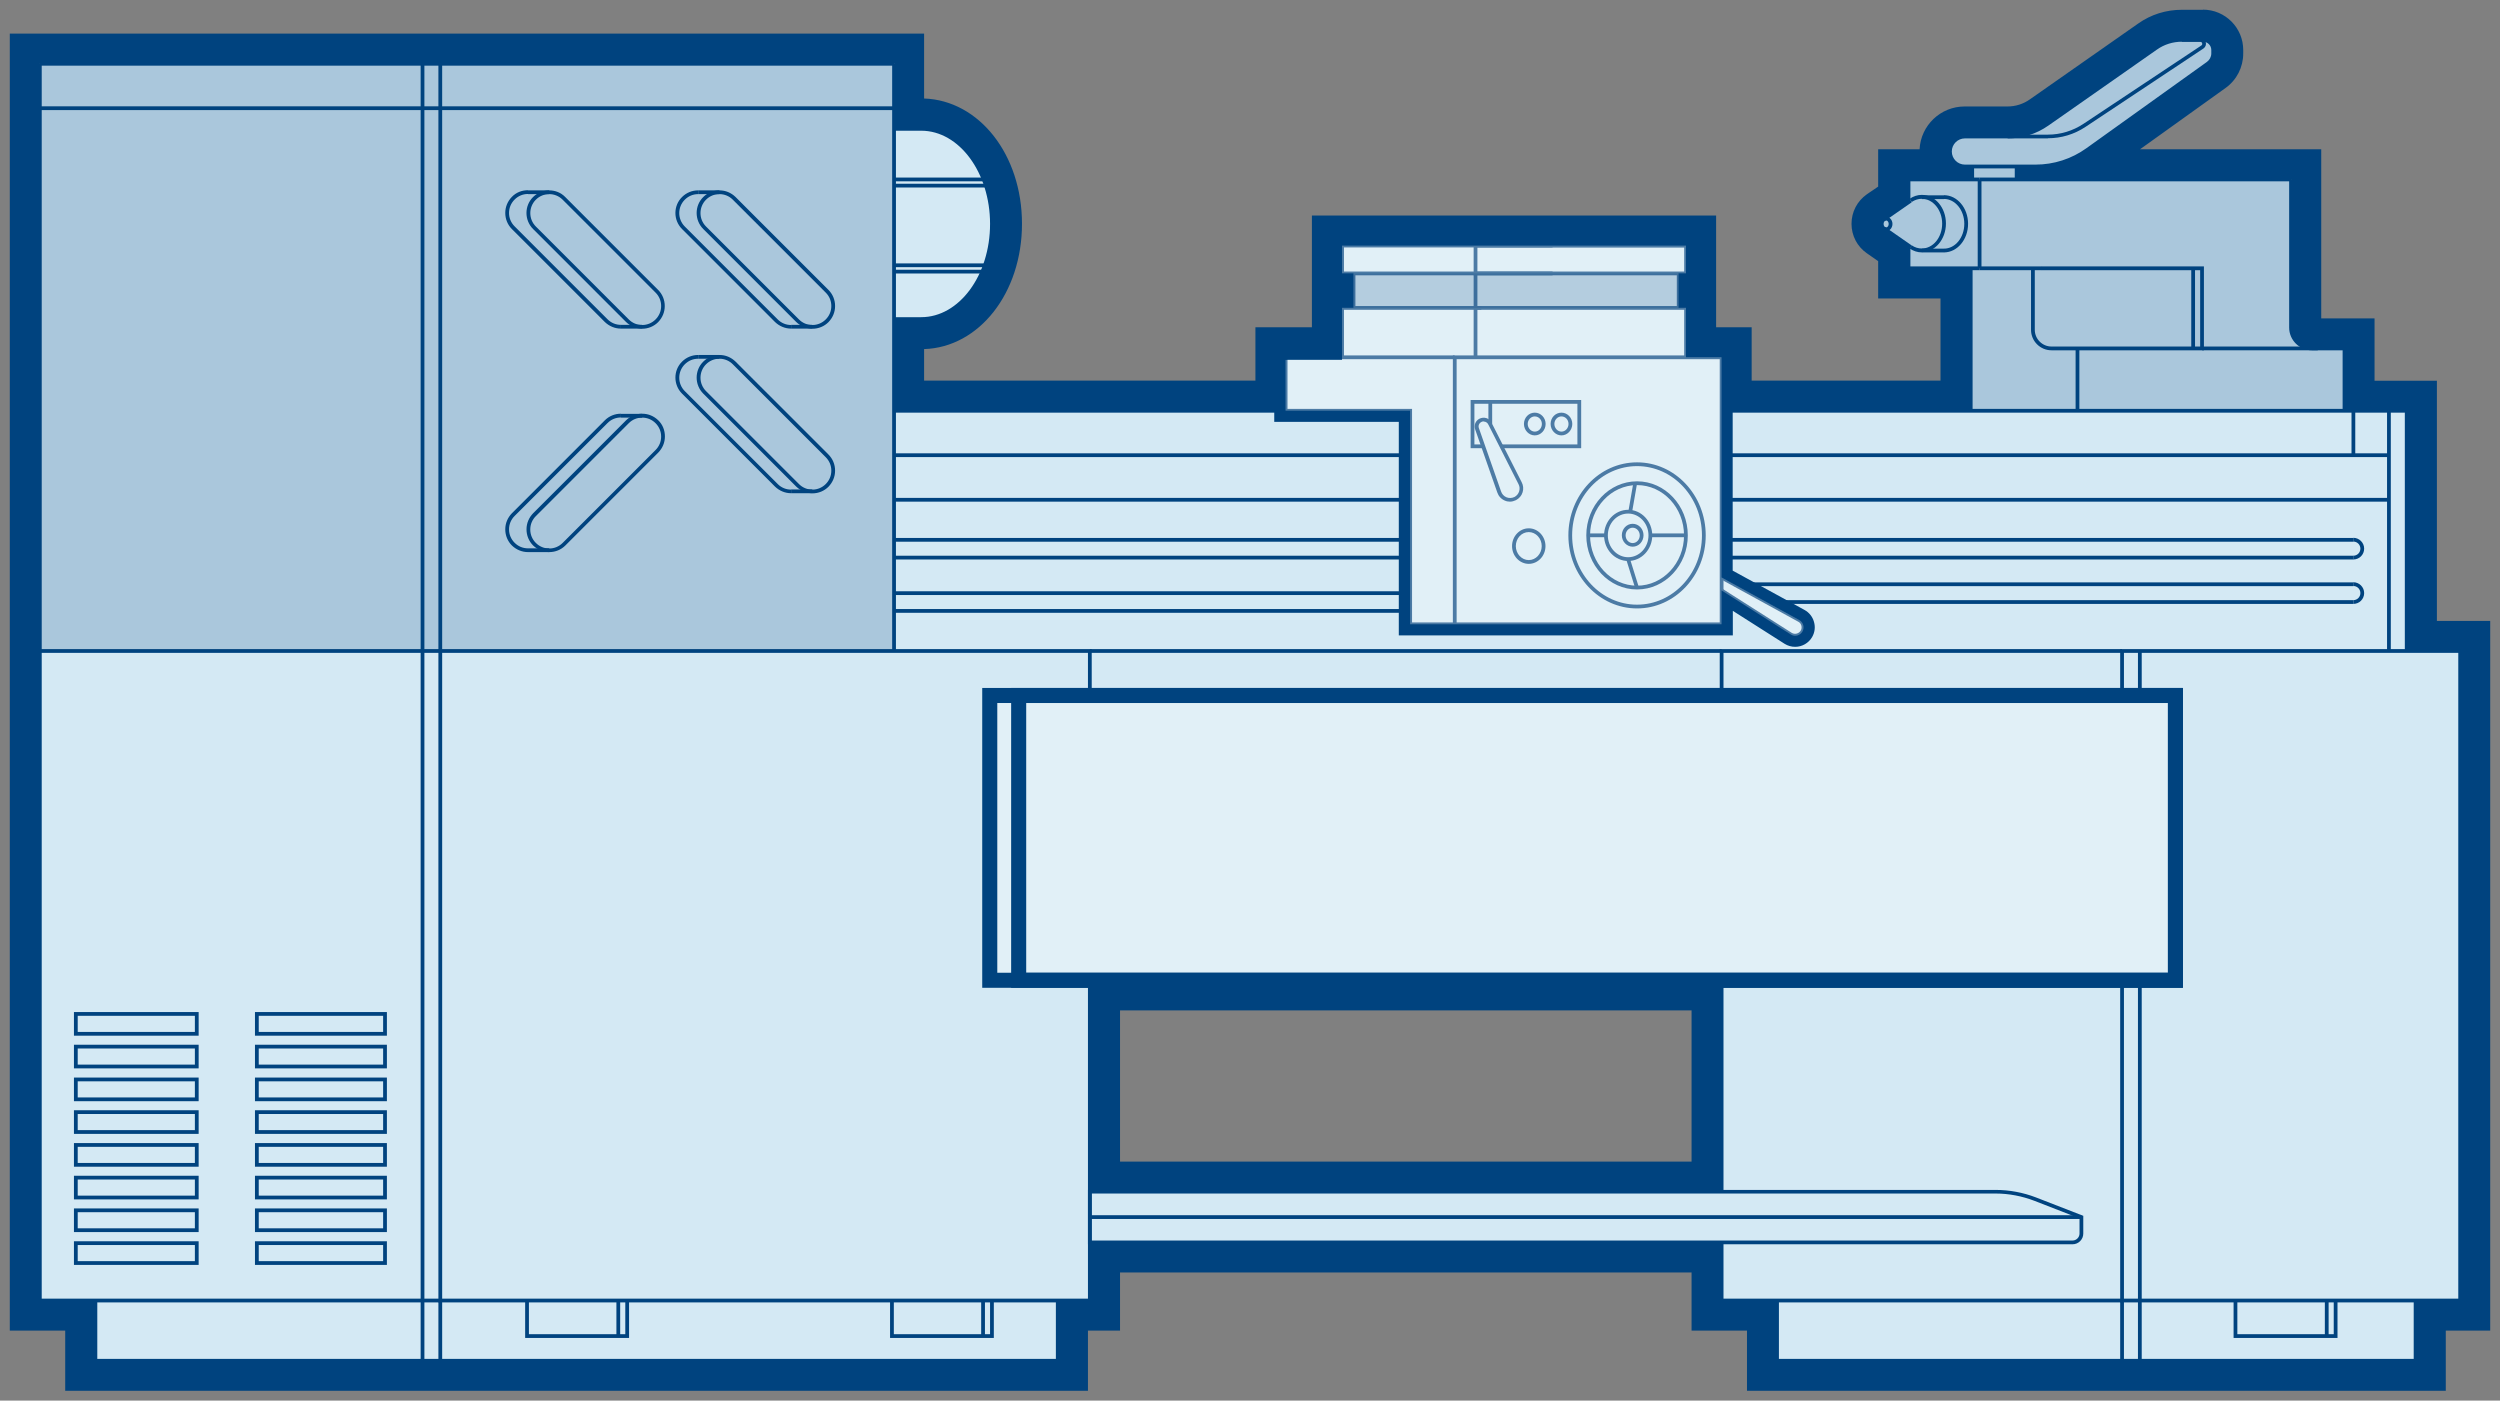 <svg width="166" height="93" viewBox="0 0 166 93" fill="none" xmlns="http://www.w3.org/2000/svg">
<rect x="0" y="0" width="166" height="93" fill="#808080" stroke="none"/>
<g clip-path="url(#clip0_196_2245)">
<path d="M146.27 2.65C146.64 2.65 146.95 2.95 146.95 3.33V3.56C146.95 3.82 146.82 4.07 146.61 4.22L138.61 9.95C137.6 10.67 136.39 11.06 135.15 11.06H133.9V11.92H152.12V21.76C152.12 22.52 152.74 23.14 153.5 23.14H155.66V27.28H159.8V43.23H163.34V86.36H160.39V90.36H117.99V86.36H114.31V82.5H72.36V86.36H70.23V90.36H6.33V86.36H2.65V4.23H59.37V8.55H61.18C63.77 8.55 65.87 11.38 65.87 14.87C65.87 18.36 63.77 21.19 61.18 21.19H59.37V27.28H85.37V23.74H89.12V20.46H89.88V18.17H89.12V16.33H111.96V18.17H111.47V20.46H111.96V23.74H114.32V27.28H130.86V17.83H126.72V16.3L125.1 15.18C125.01 15.12 124.95 15 124.95 14.87C124.95 14.74 125.01 14.62 125.1 14.56L126.72 13.45V11.91H130.95V11.05H130.46C129.91 11.05 129.47 10.61 129.47 10.06C129.47 9.51 129.91 9.07 130.46 9.07H133.3C134.24 9.07 135.16 8.78 135.93 8.24L143.13 3.2C143.64 2.84 144.25 2.65 144.87 2.65H146.27ZM72.37 79.13H114.32V65.09H72.37V79.13ZM146.27 0.65H144.87C143.83 0.65 142.83 0.96 141.98 1.56L134.78 6.6C134.34 6.91 133.83 7.07 133.29 7.07H130.45C128.85 7.07 127.54 8.33 127.46 9.91H124.71V12.39L123.96 12.9C123.32 13.35 122.94 14.07 122.94 14.86C122.94 15.65 123.32 16.37 123.95 16.81L124.71 17.34V19.82H128.85V25.27H116.31V21.73H113.95V14.31H87.11V21.73H83.36V25.27H61.36V23.18C65.02 23.06 67.86 19.45 67.86 14.86C67.86 10.27 65.02 6.67 61.36 6.54V2.23H0.65V88.35H4.33V92.35H72.24V88.35H74.37V84.49H112.32V88.35H116V92.35H162.4V88.35H165.35V41.23H161.81V25.28H157.67V21.14H154.13V9.91H142.1L147.78 5.84C148.52 5.31 148.95 4.46 148.95 3.55V3.32C148.95 1.84 147.75 0.64 146.27 0.64V0.65ZM74.37 67.09H112.32V77.13H74.37V67.09Z" fill="#00437F"/>
<path d="M159.81 43.23V27.28H155.67V23.14H153.51C152.75 23.14 152.13 22.52 152.13 21.76V11.91H133.91V11.05H135.16C136.4 11.05 137.61 10.66 138.62 9.94L146.62 4.21C146.83 4.06 146.96 3.81 146.96 3.55V3.32C146.96 2.95 146.66 2.64 146.28 2.64H144.88C144.26 2.64 143.65 2.83 143.14 3.19L135.94 8.23C135.17 8.77 134.25 9.06 133.31 9.06H130.47C129.92 9.06 129.48 9.5 129.48 10.05C129.48 10.6 129.92 11.04 130.47 11.04H130.96V11.9H126.73V13.44L125.11 14.55C125.02 14.61 124.96 14.73 124.96 14.86C124.96 14.99 125.02 15.11 125.11 15.17L126.73 16.29V17.82H130.87V27.27H114.33V23.73H111.97V20.45H111.48V18.16H111.97V16.32H89.13V18.16H89.89V20.45H89.13V23.73H85.38V27.27H59.38V21.18H61.19C63.78 21.18 65.88 18.35 65.88 14.86C65.88 11.37 63.78 8.54 61.19 8.54H59.38V4.23H2.65V86.35H6.33V90.35H70.24V86.35H72.37V82.49H114.32V86.35H118V90.35H160.4V86.35H163.35V43.23H159.81ZM114.32 79.13H72.37V65.09H114.32V79.13Z" fill="#D4E9F4"/>
<g opacity="0.3">
<path d="M144.44 46.18H65.72V65.09H144.44V46.18Z" fill="white"/>
</g>
<path d="M144.95 65.59H65.22V45.68H144.94V65.59H144.95ZM66.23 64.59H143.95V46.68H66.22V64.59H66.23Z" fill="#00437F"/>
<path d="M144.95 65.59H67.14V45.68H144.95V65.59ZM68.14 64.59H143.95V46.68H68.14V64.59Z" fill="#00437F"/>
<path d="M67.64 65.21H65.6V46.05H67.64V46.3H65.85V64.96H67.64V65.21Z" fill="#00437F"/>
<path d="M72.49 86.48H29.11V43.1H72.49V46.2H72.24V43.35H29.36V86.23H72.24V65.09H72.49V86.48Z" fill="#00437F"/>
<path d="M163.48 86.48H140.78V65.07H141.03V86.23H163.23V43.35H141.03V46.17H140.78V43.1H163.48V86.48Z" fill="#00437F"/>
<path d="M70.36 90.48H6.21V86.35H6.46V90.23H70.11V86.35H70.36V90.48Z" fill="#00437F"/>
<path d="M114.44 46.16H114.19V43.1H140.9V43.35H114.44V46.16Z" fill="#00437F"/>
<path d="M114.44 65.04H114.19V79.13H114.44V65.04Z" fill="#00437F"/>
<path d="M140.9 86.48H114.19V82.49H114.44V86.23H140.9V86.48Z" fill="#00437F"/>
<path d="M29.36 86.35H29.11V90.35H29.36V86.35Z" fill="#00437F"/>
<path d="M160.52 90.48H117.87V86.35H118.12V90.23H160.27V86.35H160.52V90.48Z" fill="#00437F"/>
<path d="M141.03 86.35H140.78V90.35H141.03V86.35Z" fill="#00437F"/>
<path d="M29.24 86.48H2.52V43.1H29.24V43.35H2.77V86.23H29.24V86.48Z" fill="#00437F"/>
<path d="M29.36 4.23H29.11V43.22H29.36V4.23Z" fill="#00437F"/>
<path d="M2.77 4.23H2.52V43.22H2.77V4.23Z" fill="#00437F"/>
<path d="M59.49 4.23H59.24V43.22H59.49V4.23Z" fill="#00437F"/>
<path d="M59.37 4.11H2.65V4.36H59.37V4.11Z" fill="#00437F"/>
<path d="M59.37 7.06H2.65V7.31H59.37V7.06Z" fill="#00437F"/>
<path d="M61.17 21.31H59.36V21.06H61.17C63.69 21.06 65.74 18.28 65.74 14.87C65.74 11.46 63.69 8.68 61.17 8.68H59.36V8.43H61.17C63.83 8.43 65.99 11.32 65.99 14.87C65.99 18.42 63.83 21.31 61.17 21.31Z" fill="#00437F"/>
<path d="M114.44 41.58H96.47V23.6H114.44V41.57V41.58ZM96.72 41.33H114.19V23.85H96.72V41.32V41.33Z" fill="#00437F"/>
<path d="M158.62 30.1H114.32V30.35H158.62V30.1Z" fill="#00437F"/>
<path d="M158.62 33.06H114.32V33.31H158.62V33.06Z" fill="#00437F"/>
<path d="M93.72 30.1H59.37V30.35H93.72V30.1Z" fill="#00437F"/>
<path d="M93.72 33.06H59.37V33.31H93.72V33.06Z" fill="#00437F"/>
<path d="M156.39 27.27H156.14V30.22H156.39V27.27Z" fill="#00437F"/>
<path d="M158.75 27.27H158.5V43.22H158.75V27.27Z" fill="#00437F"/>
<path d="M159.93 43.23H159.68V27.4H158.63V27.15H159.93V43.23Z" fill="#00437F"/>
<path d="M158.62 27.15H114.31V27.4H158.62V27.15Z" fill="#00437F"/>
<path d="M155.8 27.27H155.55V23.26H153.51C152.68 23.26 152 22.58 152 21.75V11.91H152.25V21.75C152.25 22.44 152.81 23.01 153.51 23.01H155.8V27.27Z" fill="#00437F"/>
<path d="M152.13 11.79H131.45V12.04H152.13V11.79Z" fill="#00437F"/>
<path d="M131.57 11.91H131.32V17.82H131.57V11.91Z" fill="#00437F"/>
<path d="M135.59 17.69H131.45V17.94H135.59V17.69Z" fill="#00437F"/>
<path d="M145.75 17.82H145.5V23.14H145.75V17.82Z" fill="#00437F"/>
<path d="M138.07 23.14H137.82V27.28H138.07V23.14Z" fill="#00437F"/>
<path d="M131.45 17.94H126.6V16.29H126.85V17.69H131.45V17.94Z" fill="#00437F"/>
<path d="M126.85 13.45H126.6V11.79H131.45V12.04H126.85V13.45Z" fill="#00437F"/>
<path d="M146.34 23.26H136.22C135.47 23.26 134.86 22.65 134.86 21.9V17.81H135.11V21.9C135.11 22.51 135.61 23.01 136.22 23.01H146.09V17.94H135.58V17.69H146.34V23.26Z" fill="#00437F"/>
<path d="M130.98 17.82H130.73V27.27H130.98V17.82Z" fill="#00437F"/>
<path d="M96.59 41.33H93.64V41.58H96.59V41.33Z" fill="#00437F"/>
<path d="M93.76 41.45H93.51V27.4H59.37V27.15H93.76V41.45Z" fill="#00437F"/>
<path d="M96.59 23.6H85.36V23.85H96.59V23.6Z" fill="#00437F"/>
<path d="M85.49 23.73H85.24V27.27H85.49V23.73Z" fill="#00437F"/>
<path d="M129.08 16.76V16.51C129.83 16.51 130.43 15.77 130.43 14.86C130.43 13.95 129.82 13.21 129.08 13.21V12.96C129.96 12.96 130.68 13.81 130.68 14.86C130.68 15.91 129.96 16.76 129.08 16.76Z" fill="#00437F"/>
<path d="M127.61 16.76C127.33 16.76 127.05 16.67 126.8 16.5L126.94 16.29C127.14 16.43 127.37 16.5 127.61 16.5C128.36 16.5 128.96 15.76 128.96 14.85C128.96 13.94 128.35 13.2 127.61 13.2C127.38 13.2 127.15 13.27 126.94 13.41L126.8 13.2C127.05 13.03 127.32 12.94 127.61 12.94C128.49 12.94 129.21 13.79 129.21 14.84C129.21 15.89 128.49 16.74 127.61 16.74V16.76Z" fill="#00437F"/>
<path d="M125.24 15.35C125.01 15.35 124.82 15.13 124.82 14.87C124.82 14.61 125.01 14.39 125.24 14.39C125.47 14.39 125.66 14.61 125.66 14.87C125.66 15.13 125.47 15.35 125.24 15.35ZM125.24 14.64C125.15 14.64 125.07 14.74 125.07 14.87C125.07 15 125.15 15.1 125.24 15.1C125.33 15.1 125.41 15 125.41 14.87C125.41 14.74 125.33 14.64 125.24 14.64Z" fill="#00437F"/>
<path d="M41.77 88.84H34.87V86.41H35.12V88.59H41.52V86.29H41.77V88.84Z" fill="#00437F"/>
<path d="M65.99 88.84H59.1V86.41H59.35V88.59H65.74V86.29H65.99V88.84Z" fill="#00437F"/>
<path d="M65.4 86.35H65.15V88.71H65.4V86.35Z" fill="#00437F"/>
<path d="M155.21 88.84H148.31V86.41H148.56V88.59H154.96V86.29H155.21V88.84Z" fill="#00437F"/>
<path d="M154.62 86.35H154.37V88.71H154.62V86.35Z" fill="#00437F"/>
<path d="M41.18 86.35H40.93V88.71H41.18V86.35Z" fill="#00437F"/>
<path d="M153.9 23.01H146.22V23.26H153.9V23.01Z" fill="#00437F"/>
<path d="M114.32 43.1H72.37V43.35H114.32V43.1Z" fill="#00437F"/>
<path d="M93.65 40.44H59.37V40.69H93.65V40.44Z" fill="#00437F"/>
<path d="M93.65 39.26H59.37V39.51H93.65V39.26Z" fill="#00437F"/>
<path d="M93.65 36.9H59.37V37.15H93.65V36.9Z" fill="#00437F"/>
<path d="M93.65 35.72H59.37V35.97H93.65V35.72Z" fill="#00437F"/>
<path d="M156.27 36.9H114.32V37.15H156.27V36.9Z" fill="#00437F"/>
<path d="M156.27 35.72H114.32V35.97H156.27V35.72Z" fill="#00437F"/>
<path d="M156.26 37.15V36.9C156.52 36.9 156.73 36.69 156.73 36.43C156.73 36.17 156.52 35.96 156.26 35.96V35.71C156.65 35.71 156.98 36.03 156.98 36.43C156.98 36.83 156.66 37.15 156.26 37.15Z" fill="#00437F"/>
<path d="M156.26 39.85H117.28V40.1H156.26V39.85Z" fill="#00437F"/>
<path d="M115.53 39.85H114.32V40.1H115.53V39.85Z" fill="#00437F"/>
<path d="M156.27 38.67H115.13V38.92H156.27V38.67Z" fill="#00437F"/>
<path d="M156.26 40.1V39.85C156.52 39.85 156.73 39.64 156.73 39.38C156.73 39.12 156.52 38.91 156.26 38.91V38.66C156.65 38.66 156.98 38.98 156.98 39.38C156.98 39.78 156.66 40.1 156.26 40.1Z" fill="#00437F"/>
<path d="M129.09 16.51H127.61V16.76H129.09V16.51Z" fill="#00437F"/>
<path d="M129.09 12.97H127.61V13.22H129.09V12.97Z" fill="#00437F"/>
<path d="M126.8 16.5L125.03 15.28L125.17 15.07L126.94 16.3L126.8 16.5Z" fill="#00437F"/>
<path d="M125.17 14.66L125.03 14.46L126.8 13.23L126.94 13.43L125.17 14.66Z" fill="#00437F"/>
<path d="M28.18 4.23H27.93V43.22H28.18V4.23Z" fill="#00437F"/>
<path d="M28.18 86.35H27.93V90.35H28.18V86.35Z" fill="#00437F"/>
<path d="M28.18 43.23H27.93V86.36H28.18V43.23Z" fill="#00437F"/>
<path d="M142.21 65.07H141.96V86.35H142.21V65.07Z" fill="#00437F"/>
<path d="M142.21 43.23H141.96V46.18H142.21V43.23Z" fill="#00437F"/>
<path d="M142.21 86.35H141.96V90.35H142.21V86.35Z" fill="#00437F"/>
<path d="M108.7 40.4C106.19 40.4 104.14 38.22 104.14 35.55C104.14 32.88 106.18 30.7 108.7 30.7C111.22 30.7 113.26 32.88 113.26 35.55C113.26 38.22 111.22 40.4 108.7 40.4ZM108.7 30.95C106.33 30.95 104.39 33.01 104.39 35.55C104.39 38.09 106.32 40.15 108.7 40.15C111.08 40.15 113.01 38.09 113.01 35.55C113.01 33.01 111.08 30.95 108.7 30.95Z" fill="#00437F"/>
<path d="M108.7 39.14C106.84 39.14 105.33 37.53 105.33 35.55C105.33 33.57 106.84 31.96 108.7 31.96C110.56 31.96 112.07 33.57 112.07 35.55C112.07 37.53 110.56 39.14 108.7 39.14ZM108.7 32.21C106.98 32.21 105.58 33.71 105.58 35.55C105.58 37.39 106.98 38.89 108.7 38.89C110.42 38.89 111.82 37.39 111.82 35.55C111.82 33.71 110.42 32.21 108.7 32.21Z" fill="#00437F"/>
<path d="M108.11 37.25C107.23 37.25 106.51 36.49 106.51 35.55C106.51 34.61 107.23 33.85 108.11 33.85C108.99 33.85 109.71 34.61 109.71 35.55C109.71 36.49 108.99 37.25 108.11 37.25ZM108.11 34.1C107.36 34.1 106.76 34.75 106.76 35.55C106.76 36.35 107.37 37 108.11 37C108.85 37 109.46 36.35 109.46 35.55C109.46 34.75 108.85 34.1 108.11 34.1Z" fill="#00437F"/>
<path d="M108.457 32.046L108.12 33.977L108.366 34.02L108.703 32.089L108.457 32.046Z" fill="#00437F"/>
<path d="M111.95 35.42H109.59V35.67H111.95V35.42Z" fill="#00437F"/>
<path d="M108.222 37.082L107.984 37.157L108.574 39.047L108.813 38.972L108.222 37.082Z" fill="#00437F"/>
<path d="M106.63 35.42H105.45V35.67H106.63V35.42Z" fill="#00437F"/>
<path d="M108.41 36.3C108.02 36.3 107.69 35.96 107.69 35.54C107.69 35.12 108.01 34.78 108.41 34.78C108.81 34.78 109.13 35.12 109.13 35.54C109.13 35.96 108.81 36.3 108.41 36.3ZM108.41 35.04C108.15 35.04 107.94 35.27 107.94 35.55C107.94 35.83 108.15 36.06 108.41 36.06C108.67 36.06 108.88 35.83 108.88 35.55C108.88 35.27 108.67 35.04 108.41 35.04Z" fill="#00437F"/>
<path d="M103.68 28.91C103.29 28.91 102.96 28.57 102.96 28.15C102.96 27.73 103.28 27.4 103.68 27.4C104.08 27.4 104.4 27.74 104.4 28.15C104.4 28.56 104.08 28.91 103.68 28.91ZM103.68 27.65C103.42 27.65 103.21 27.88 103.21 28.15C103.21 28.42 103.42 28.66 103.68 28.66C103.94 28.66 104.15 28.43 104.15 28.15C104.15 27.87 103.94 27.65 103.68 27.65Z" fill="#00437F"/>
<path d="M101.91 28.91C101.52 28.91 101.19 28.57 101.19 28.15C101.19 27.73 101.51 27.4 101.91 27.4C102.31 27.4 102.63 27.74 102.63 28.15C102.63 28.56 102.31 28.91 101.91 28.91ZM101.91 27.65C101.65 27.65 101.44 27.88 101.44 28.15C101.44 28.42 101.65 28.66 101.91 28.66C102.17 28.66 102.38 28.43 102.38 28.15C102.38 27.87 102.17 27.65 101.91 27.65Z" fill="#00437F"/>
<path d="M101.51 37.44C100.9 37.44 100.4 36.91 100.4 36.26C100.4 35.61 100.9 35.08 101.51 35.08C102.12 35.08 102.62 35.61 102.62 36.26C102.62 36.91 102.12 37.44 101.51 37.44ZM101.51 35.33C101.03 35.33 100.65 35.75 100.65 36.26C100.65 36.77 101.04 37.19 101.51 37.19C101.98 37.19 102.37 36.77 102.37 36.26C102.37 35.75 101.98 35.33 101.51 35.33Z" fill="#00437F"/>
<path d="M104.99 29.76H99.67V29.51H104.74V26.81H99.08V28.16H98.83V26.56H104.99V29.76Z" fill="#00437F"/>
<path d="M98.47 29.76H97.65V26.56H98.95V26.81H97.9V29.51H98.47V29.76Z" fill="#00437F"/>
<path d="M112.08 18.28H97.85V16.19H112.08V18.28ZM98.1 18.03H111.83V16.44H98.1V18.03Z" fill="#00437F"/>
<path d="M103.09 18.28H88.99V16.18H103.09V16.43H89.24V18.03H103.09V18.28Z" fill="#00437F"/>
<path d="M112.08 23.73H111.83V20.57H98.1V23.73H97.85V20.32H112.08V23.73Z" fill="#00437F"/>
<path d="M89.24 23.73H88.99V20.32H98.36V20.57H89.24V23.73Z" fill="#00437F"/>
<path d="M90 18.08H89.75V20.44H90V18.08Z" fill="#00437F"/>
<path d="M98.1 18.08H97.85V20.44H98.1V18.08Z" fill="#00437F"/>
<path d="M111.59 18.08H111.34V20.44H111.59V18.08Z" fill="#00437F"/>
<path d="M119.2 42.34C119.07 42.34 118.95 42.3 118.84 42.23L114.25 39.31L114.38 39.1L118.97 42.02C119.07 42.08 119.18 42.1 119.3 42.07C119.41 42.04 119.51 41.97 119.57 41.87C119.63 41.77 119.64 41.65 119.61 41.54C119.58 41.43 119.51 41.33 119.4 41.28L114.24 38.45L114.36 38.23L119.52 41.06C119.68 41.15 119.8 41.3 119.85 41.48C119.9 41.66 119.87 41.84 119.78 42C119.69 42.16 119.53 42.27 119.35 42.31C119.3 42.32 119.24 42.33 119.19 42.33L119.2 42.34Z" fill="#00437F"/>
<path d="M100.26 33.31C100.15 33.31 100.03 33.29 99.92 33.24C99.68 33.14 99.5 32.94 99.42 32.7L97.95 28.51C97.85 28.23 97.98 27.93 98.24 27.8C98.38 27.73 98.54 27.72 98.69 27.76C98.84 27.81 98.96 27.91 99.03 28.05L101.04 32.02C101.15 32.23 101.17 32.47 101.1 32.69C101.03 32.92 100.87 33.1 100.66 33.21C100.53 33.27 100.4 33.31 100.26 33.31ZM98.51 27.98C98.46 27.98 98.41 27.99 98.36 28.02C98.21 28.1 98.14 28.27 98.2 28.43L99.67 32.63C99.73 32.81 99.86 32.95 100.03 33.02C100.2 33.09 100.39 33.08 100.56 33C100.71 32.92 100.82 32.79 100.87 32.63C100.92 32.47 100.91 32.3 100.83 32.15L98.82 28.18C98.78 28.1 98.71 28.04 98.63 28.01C98.6 28 98.56 27.99 98.53 27.99L98.51 27.98Z" fill="#00437F"/>
<path d="M135.16 11.18H130.47C129.85 11.18 129.35 10.68 129.35 10.06C129.35 9.44 129.85 8.94 130.47 8.94H133.31C134.23 8.94 135.12 8.66 135.87 8.13L143.07 3.09C143.6 2.72 144.23 2.52 144.88 2.52H146.28C146.72 2.52 147.08 2.88 147.08 3.32V3.55C147.08 3.85 146.93 4.14 146.69 4.31L138.69 10.04C137.65 10.78 136.43 11.17 135.16 11.17V11.18ZM130.47 9.19C129.99 9.19 129.6 9.58 129.6 10.06C129.6 10.54 129.99 10.93 130.47 10.93H135.16C136.38 10.93 137.55 10.55 138.54 9.84L146.54 4.11C146.72 3.98 146.83 3.77 146.83 3.55V3.32C146.83 3.01 146.58 2.77 146.28 2.77H144.88C144.28 2.77 143.7 2.95 143.21 3.3L136.01 8.34C135.21 8.9 134.28 9.19 133.3 9.19H130.46H130.47Z" fill="#00437F"/>
<path d="M131.08 11.05H130.83V11.91H131.08V11.05Z" fill="#00437F"/>
<path d="M134.03 11.05H133.78V11.91H134.03V11.05Z" fill="#00437F"/>
<path d="M135.98 9.19H133.31V8.94H135.98C136.82 8.94 137.63 8.69 138.33 8.23L146.17 3.02C146.25 2.97 146.23 2.89 146.22 2.87C146.22 2.85 146.18 2.77 146.09 2.77H144.87V2.52H146.09C146.26 2.52 146.41 2.63 146.46 2.79C146.51 2.96 146.45 3.12 146.31 3.22L138.47 8.43C137.73 8.92 136.87 9.18 135.98 9.18V9.19Z" fill="#00437F"/>
<path d="M65.32 11.79H59.37V12.04H65.32V11.79Z" fill="#00437F"/>
<path d="M65.42 12.2H59.37V12.45H65.42V12.2Z" fill="#00437F"/>
<path d="M65.24 17.91H59.37V18.16H65.24V17.91Z" fill="#00437F"/>
<path d="M65.4 17.49H59.37V17.74H65.4V17.49Z" fill="#00437F"/>
<path d="M42.64 21.82C42.24 21.82 41.86 21.66 41.57 21.38L35.4 15.21C34.81 14.62 34.81 13.66 35.4 13.08C35.99 12.5 36.95 12.49 37.53 13.08L43.7 19.25C43.98 19.53 44.14 19.91 44.14 20.32C44.14 20.73 43.98 21.1 43.7 21.39C43.42 21.67 43.04 21.83 42.63 21.83L42.64 21.82ZM36.47 12.89C36.15 12.89 35.83 13.01 35.58 13.26C35.09 13.75 35.09 14.55 35.58 15.04L41.75 21.21C41.99 21.45 42.3 21.58 42.64 21.58C42.98 21.58 43.29 21.45 43.53 21.21C43.77 20.97 43.9 20.66 43.9 20.32C43.9 19.98 43.77 19.67 43.53 19.43L37.36 13.26C37.11 13.01 36.79 12.89 36.47 12.89Z" fill="#00437F"/>
<path d="M41.23 21.82C40.83 21.82 40.45 21.66 40.16 21.38L33.99 15.21C33.71 14.93 33.55 14.55 33.55 14.14C33.55 13.73 33.71 13.36 33.99 13.07C34.27 12.78 34.65 12.63 35.06 12.63V12.88C34.72 12.88 34.41 13.01 34.17 13.25C33.93 13.49 33.8 13.8 33.8 14.14C33.8 14.48 33.93 14.79 34.17 15.03L40.34 21.2C40.58 21.44 40.89 21.57 41.23 21.57V21.82Z" fill="#00437F"/>
<path d="M42.64 21.57H41.23V21.82H42.64V21.57Z" fill="#00437F"/>
<path d="M36.47 12.64H35.06V12.89H36.47V12.64Z" fill="#00437F"/>
<path d="M53.94 21.82C53.54 21.82 53.16 21.66 52.87 21.38L46.7 15.21C46.11 14.62 46.11 13.66 46.7 13.08C46.98 12.8 47.36 12.64 47.77 12.64C48.18 12.64 48.55 12.8 48.84 13.08L55.01 19.25C55.29 19.53 55.45 19.91 55.45 20.32C55.45 20.73 55.29 21.1 55.01 21.39C54.73 21.67 54.35 21.83 53.94 21.83V21.82ZM47.77 12.89C47.43 12.89 47.12 13.02 46.88 13.26C46.39 13.75 46.39 14.55 46.88 15.04L53.05 21.21C53.29 21.45 53.6 21.58 53.94 21.58C54.28 21.58 54.59 21.45 54.83 21.21C55.07 20.97 55.2 20.66 55.2 20.32C55.2 19.98 55.07 19.67 54.83 19.43L48.66 13.26C48.42 13.02 48.11 12.89 47.77 12.89Z" fill="#00437F"/>
<path d="M52.53 21.82C52.13 21.82 51.75 21.66 51.46 21.38L45.29 15.21C44.7 14.62 44.7 13.66 45.29 13.08C45.57 12.8 45.95 12.64 46.36 12.64V12.89C46.02 12.89 45.71 13.02 45.47 13.26C44.98 13.75 44.98 14.55 45.47 15.04L51.64 21.21C51.88 21.45 52.19 21.58 52.53 21.58V21.83V21.82Z" fill="#00437F"/>
<path d="M53.94 21.57H52.53V21.82H53.94V21.57Z" fill="#00437F"/>
<path d="M47.77 12.64H46.36V12.89H47.77V12.64Z" fill="#00437F"/>
<path d="M36.47 36.66C36.07 36.66 35.69 36.5 35.4 36.22C35.12 35.94 34.96 35.56 34.96 35.15C34.96 34.74 35.12 34.37 35.4 34.08L41.57 27.91C41.85 27.63 42.23 27.47 42.64 27.47C43.05 27.47 43.42 27.63 43.71 27.91C44 28.19 44.15 28.57 44.15 28.98C44.15 29.39 43.99 29.76 43.71 30.05L37.54 36.22C37.26 36.5 36.88 36.66 36.47 36.66ZM42.64 27.73C42.3 27.73 41.99 27.86 41.75 28.1L35.58 34.27C35.34 34.51 35.21 34.82 35.21 35.16C35.21 35.5 35.34 35.81 35.58 36.05C35.82 36.29 36.13 36.42 36.47 36.42C36.81 36.42 37.12 36.29 37.36 36.05L43.53 29.88C43.77 29.64 43.9 29.33 43.9 28.99C43.9 28.65 43.77 28.34 43.53 28.1C43.29 27.86 42.98 27.73 42.64 27.73Z" fill="#00437F"/>
<path d="M35.06 36.66C34.66 36.66 34.28 36.5 33.99 36.22C33.71 35.94 33.55 35.56 33.55 35.15C33.55 34.74 33.71 34.37 33.99 34.08L40.16 27.91C40.44 27.63 40.82 27.47 41.23 27.47V27.72C40.89 27.72 40.58 27.85 40.34 28.09L34.17 34.26C33.93 34.5 33.8 34.81 33.8 35.15C33.8 35.49 33.93 35.8 34.17 36.04C34.41 36.28 34.72 36.41 35.06 36.41V36.66Z" fill="#00437F"/>
<path d="M42.64 27.48H41.23V27.73H42.64V27.48Z" fill="#00437F"/>
<path d="M36.47 36.41H35.06V36.66H36.47V36.41Z" fill="#00437F"/>
<path d="M53.94 32.75C53.54 32.75 53.16 32.59 52.87 32.31L46.7 26.14C46.11 25.55 46.11 24.59 46.7 24.01C46.98 23.73 47.36 23.57 47.77 23.57C48.18 23.57 48.55 23.73 48.84 24.01L55.01 30.18C55.29 30.46 55.45 30.84 55.45 31.25C55.45 31.66 55.29 32.03 55.01 32.32C54.73 32.6 54.35 32.76 53.94 32.76V32.75ZM47.77 23.82C47.43 23.82 47.12 23.95 46.88 24.19C46.39 24.68 46.39 25.48 46.88 25.97L53.05 32.14C53.29 32.38 53.6 32.51 53.94 32.51C54.28 32.51 54.59 32.38 54.83 32.14C55.07 31.9 55.2 31.59 55.2 31.25C55.2 30.91 55.07 30.6 54.83 30.36L48.66 24.19C48.42 23.95 48.11 23.82 47.77 23.82Z" fill="#00437F"/>
<path d="M52.53 32.75C52.13 32.75 51.75 32.59 51.46 32.31L45.29 26.14C44.7 25.55 44.7 24.59 45.29 24.01C45.57 23.73 45.95 23.57 46.36 23.57V23.82C46.02 23.82 45.71 23.95 45.47 24.19C44.98 24.68 44.98 25.48 45.47 25.97L51.64 32.14C51.88 32.38 52.19 32.51 52.53 32.51V32.76V32.75Z" fill="#00437F"/>
<path d="M53.94 32.5H52.53V32.75H53.94V32.5Z" fill="#00437F"/>
<path d="M47.77 23.57H46.36V23.82H47.77V23.57Z" fill="#00437F"/>
<path d="M137.62 82.62H72.24V79.01H132.5C133.42 79.01 134.33 79.18 135.19 79.51L138.33 80.73V81.91C138.33 82.3 138.01 82.62 137.62 82.62ZM72.49 82.37H137.62C137.87 82.37 138.08 82.16 138.08 81.91V80.9L135.1 79.74C134.27 79.42 133.39 79.25 132.5 79.25H72.49V82.36V82.37Z" fill="#00437F"/>
<path d="M138.21 80.69H72.37V80.94H138.21V80.69Z" fill="#00437F"/>
<path d="M13.19 68.77H4.91V67.2H13.19V68.77ZM5.15 68.52H12.94V67.45H5.16V68.52H5.15Z" fill="#00437F"/>
<path d="M25.69 68.77H16.93V67.2H25.69V68.77ZM17.18 68.52H25.44V67.45H17.18V68.52Z" fill="#00437F"/>
<path d="M13.19 70.94H4.91V69.37H13.19V70.94ZM5.15 70.69H12.94V69.62H5.16V70.69H5.15Z" fill="#00437F"/>
<path d="M25.69 70.94H16.93V69.37H25.69V70.94ZM17.18 70.69H25.44V69.62H17.18V70.69Z" fill="#00437F"/>
<path d="M13.19 73.12H4.91V71.55H13.19V73.12ZM5.15 72.87H12.94V71.8H5.16V72.87H5.15Z" fill="#00437F"/>
<path d="M25.69 73.12H16.93V71.55H25.69V73.12ZM17.18 72.87H25.44V71.8H17.18V72.87Z" fill="#00437F"/>
<path d="M13.19 75.29H4.91V73.72H13.19V75.29ZM5.15 75.04H12.94V73.97H5.16V75.04H5.15Z" fill="#00437F"/>
<path d="M25.69 75.29H16.93V73.72H25.69V75.29ZM17.18 75.04H25.44V73.97H17.18V75.04Z" fill="#00437F"/>
<path d="M13.19 77.47H4.91V75.9H13.19V77.47ZM5.15 77.22H12.94V76.15H5.16V77.22H5.15Z" fill="#00437F"/>
<path d="M25.69 77.47H16.93V75.9H25.69V77.47ZM17.18 77.22H25.44V76.15H17.18V77.22Z" fill="#00437F"/>
<path d="M13.19 79.64H4.91V78.07H13.19V79.64ZM5.15 79.39H12.94V78.32H5.16V79.39H5.15Z" fill="#00437F"/>
<path d="M25.69 79.64H16.93V78.07H25.69V79.64ZM17.18 79.39H25.44V78.32H17.18V79.39Z" fill="#00437F"/>
<path d="M13.19 81.81H4.91V80.24H13.19V81.81ZM5.15 81.56H12.94V80.49H5.16V81.56H5.15Z" fill="#00437F"/>
<path d="M25.69 81.81H16.93V80.24H25.69V81.81ZM17.18 81.56H25.44V80.49H17.18V81.56Z" fill="#00437F"/>
<path d="M13.19 83.99H4.91V82.42H13.19V83.99ZM5.15 83.74H12.94V82.67H5.16V83.74H5.15Z" fill="#00437F"/>
<path d="M25.69 83.99H16.93V82.42H25.69V83.99ZM17.18 83.74H25.44V82.67H17.18V83.74Z" fill="#00437F"/>
<path d="M111.95 16.31V18.15H111.46V20.44H111.95V23.72H114.31V38.34L119.47 41.17C119.74 41.32 119.84 41.67 119.68 41.94C119.58 42.12 119.39 42.21 119.2 42.21C119.1 42.21 119 42.18 118.9 42.12L114.31 39.2V41.44H93.63V27.26H85.36V23.89H89.11V20.43H89.87V18.14H89.11V16.3H111.95M112.7 15.55H88.36V18.89H89.12V19.68H88.36V23.14H84.61V28.01H92.88V42.19H115.06V40.56L118.5 42.75C118.71 42.88 118.95 42.95 119.2 42.95C119.66 42.95 120.09 42.7 120.32 42.31C120.5 42 120.55 41.65 120.45 41.3C120.36 40.96 120.13 40.67 119.82 40.5L115.05 37.89V22.96H112.69V19.68H112.2V18.89H112.69V15.55H112.7Z" fill="#00437F"/>
<g opacity="0.3">
<path d="M114.32 39.21L118.91 42.13C119.17 42.3 119.52 42.21 119.68 41.94C119.84 41.67 119.74 41.32 119.47 41.17L114.31 38.34V23.72H111.95V20.44H111.46V18.15H111.95V16.31H89.11V18.15H89.87V20.44H89.11V23.9H85.36V27.27H93.63V41.45H114.31V39.21H114.32Z" fill="white"/>
</g>
<g opacity="0.2">
<path d="M111.52 18.15H89.87V20.46H111.52V18.15Z" fill="#00437F"/>
</g>
<g opacity="0.2">
<path d="M59.37 4.23H2.63V43.22H59.37V4.23Z" fill="#00437F"/>
</g>
<g opacity="0.2">
<path d="M155.67 27.27V23.13H153.51C152.75 23.13 152.13 22.51 152.13 21.75V11.91H133.91V11.05H135.16C136.4 11.05 137.61 10.66 138.62 9.94L146.62 4.21C146.83 4.06 146.96 3.81 146.96 3.55V3.32C146.96 2.95 146.66 2.64 146.28 2.64H144.88C144.26 2.64 143.65 2.83 143.14 3.19L135.94 8.23C135.17 8.77 134.25 9.06 133.31 9.06H130.47C129.92 9.06 129.48 9.5 129.48 10.05C129.48 10.6 129.92 11.04 130.47 11.04H130.96V11.9H126.73V13.44L125.11 14.55C125.02 14.61 124.96 14.73 124.96 14.86C124.96 14.99 125.02 15.11 125.11 15.17L126.73 16.29V17.82H130.87V27.27H155.68H155.67Z" fill="#00437F"/>
</g>
</g>
<defs>
<clipPath id="clip0_196_2245">
<rect width="164.7" height="91.7" fill="white" transform="translate(0.65 0.65)"/>
</clipPath>
</defs>
</svg>
